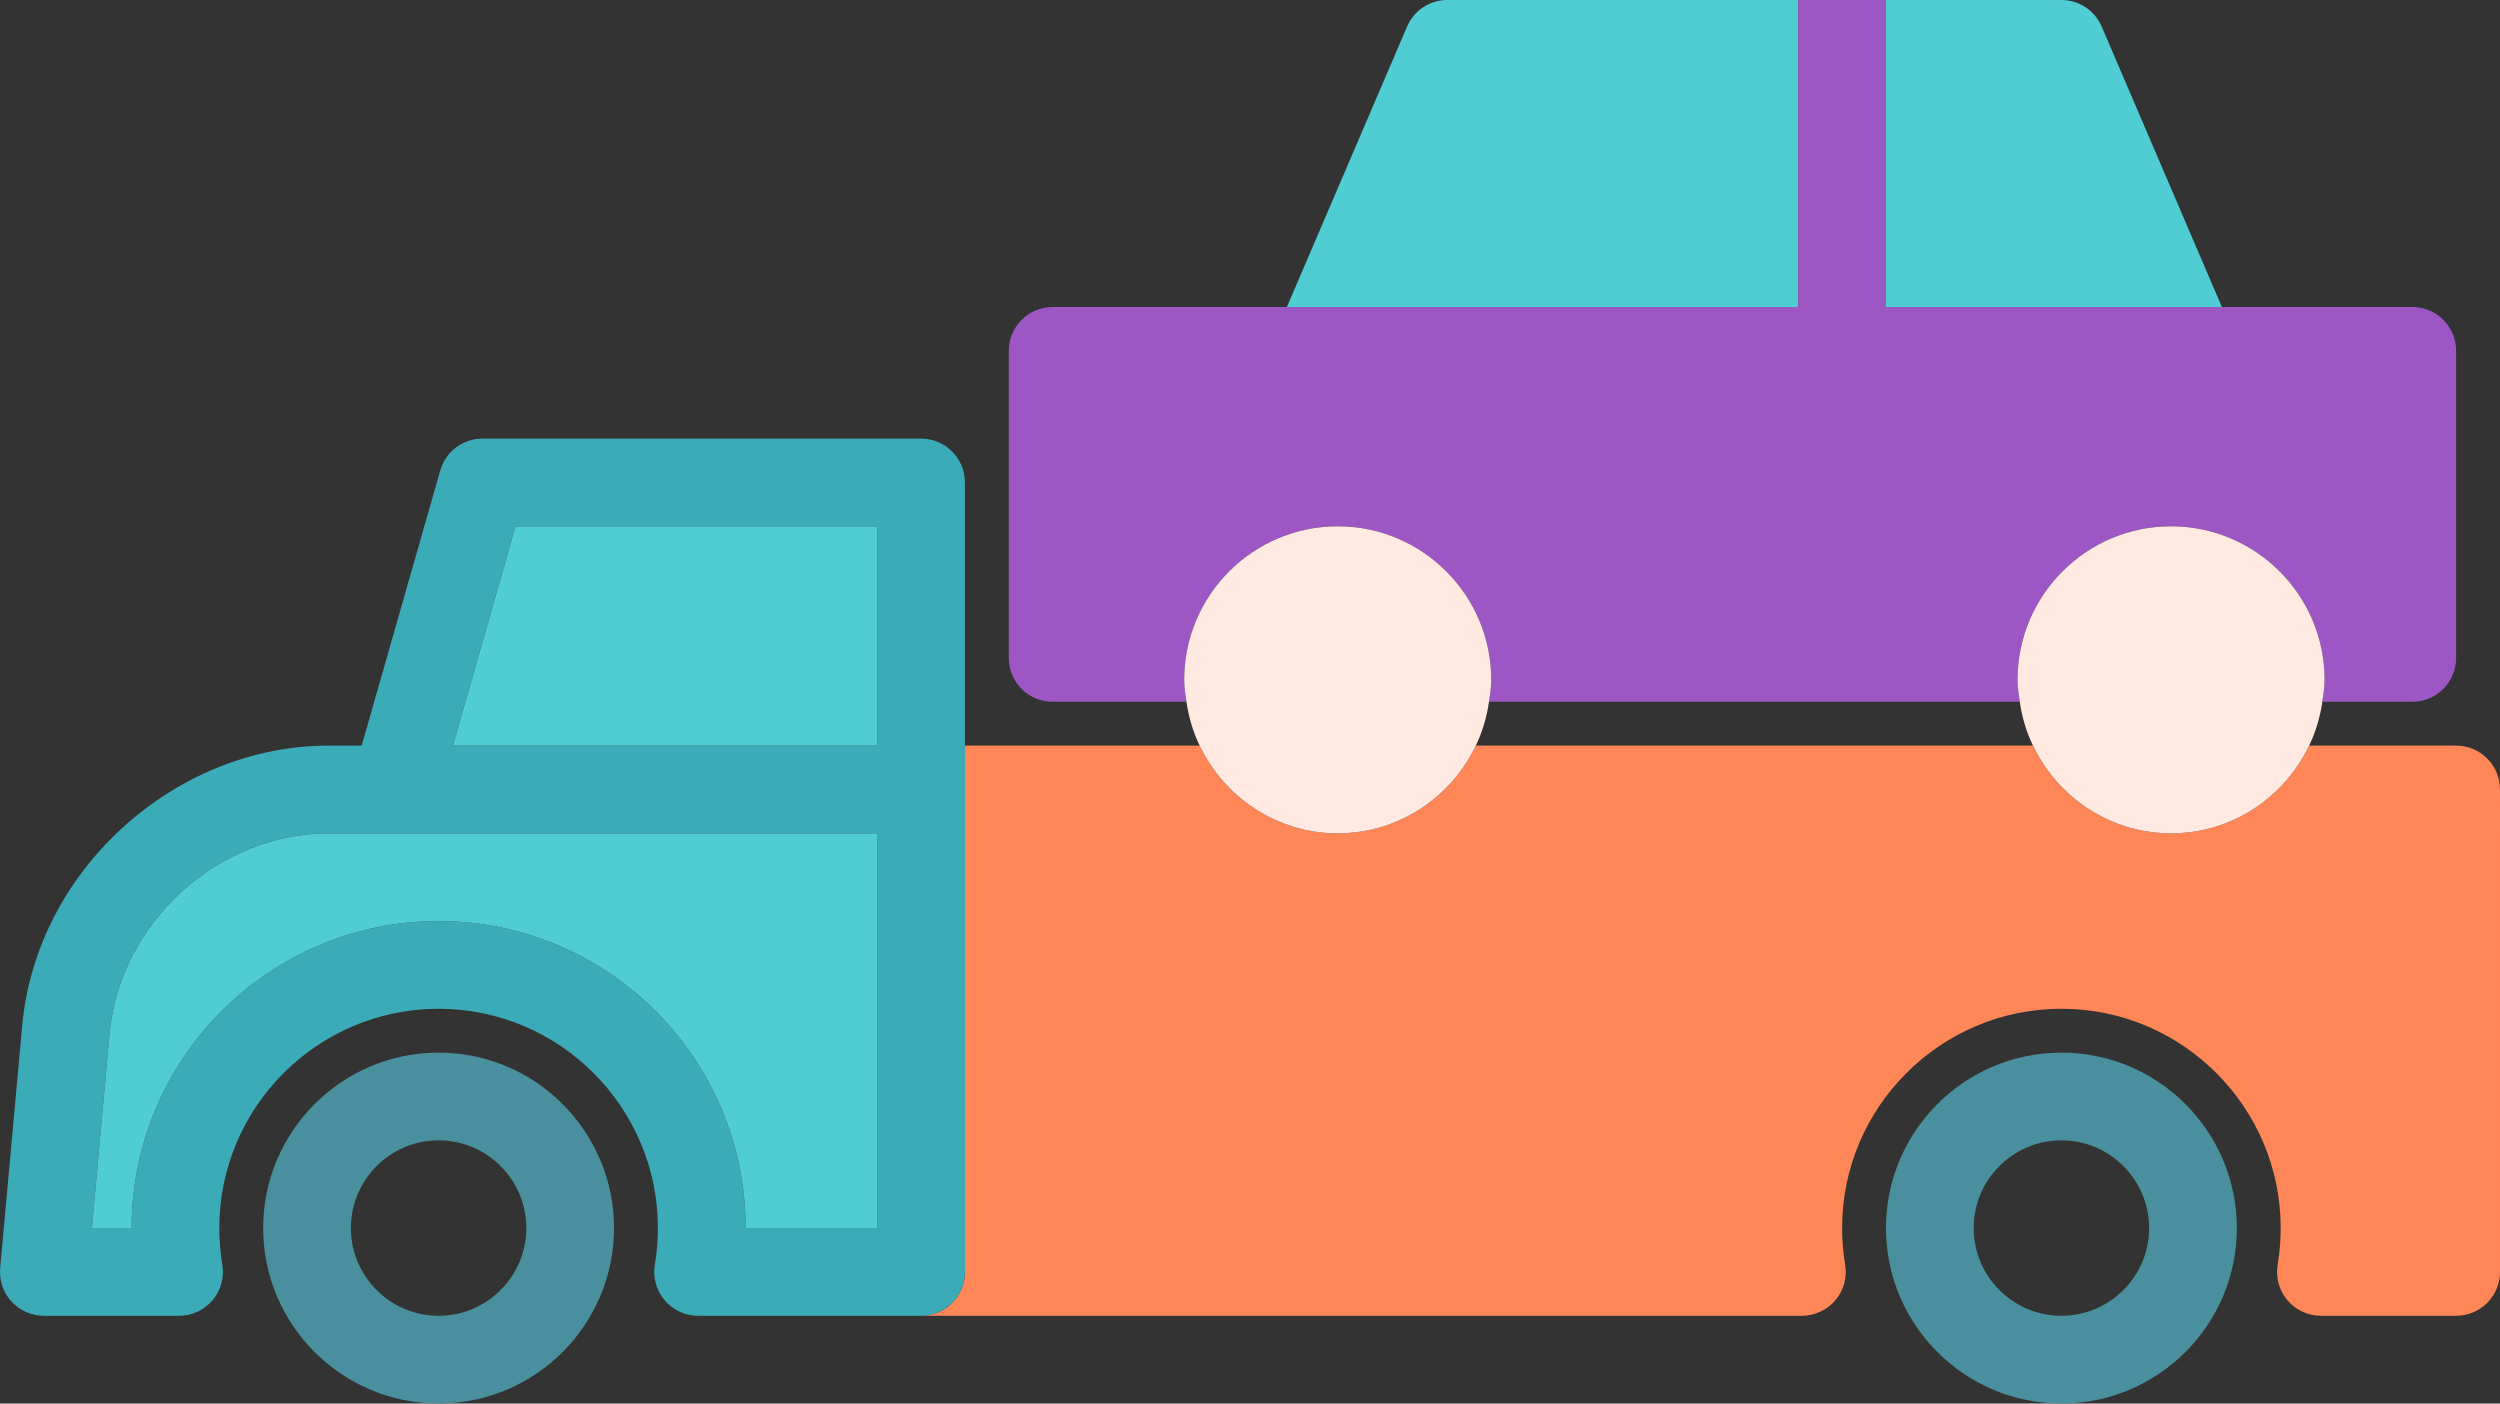 <?xml version="1.0" encoding="utf-8"?>
<!-- Generator: Adobe Illustrator 19.2.0, SVG Export Plug-In . SVG Version: 6.00 Build 0)  -->
<svg version="1.1" id="cartransport" xmlns="http://www.w3.org/2000/svg" xmlns:xlink="http://www.w3.org/1999/xlink" x="0px"
	 y="0px" viewBox="0 0 228.001 128" enable-background="new 0 0 228.001 128" xml:space="preserve">
<rect x="0" y="0" width="228.001" height="128" fill="#333333" stroke="none"/>
<g>
	<path fill="none" d="M188.001,104c-4.41,0-8,3.59-8,8s3.59,8,8,8c4.41,0,8-3.59,8-8S192.411,104,188.001,104z"/>
	<path fill="none" d="M172.001,64h-8h-28.203c-0.203,1.414-0.605,2.754-1.203,4h50.813c-0.598-1.246-1-2.586-1.203-4
		H172.001z"/>
	<path fill="none" d="M40.001,104c-4.41,0-8,3.59-8,8s3.59,8,8,8c4.41,0,8-3.59,8-8S44.411,104,40.001,104z"/>
	<path fill="#FE8657" d="M224.001,68h-13.406c-2.253,4.711-7.031,8-12.594,8c-5.562,0-10.34-3.289-12.594-8h-50.813
		c-2.253,4.711-7.031,8-12.594,8c-5.562,0-10.34-3.289-12.594-8H88.001v48c0,2.211-1.789,4-4,4h80.332
		c1.176,0,2.293-0.52,3.055-1.418c0.758-0.898,1.086-2.086,0.89-3.246c-0.184-1.09-0.277-2.215-0.277-3.336
		c0-11.027,8.973-20,20-20c11.027,0,20,8.973,20,20c0,1.121-0.094,2.246-0.277,3.336
		c-0.196,1.16,0.133,2.348,0.89,3.246c0.762,0.898,1.879,1.418,3.055,1.418h12.332c2.211,0,4-1.789,4-4V72
		C228.001,69.789,226.212,68,224.001,68z"/>
	<path fill="#50CCD3" d="M164.001,0h-32c-1.602,0-3.047,0.953-3.676,2.426L117.364,28h46.637V0z"/>
	<path fill="#50CCD3" d="M202.638,28L191.676,2.426C191.048,0.953,189.602,0,188.001,0h-16v28H202.638z"/>
	<path fill="#9D57C4" d="M122.001,48c7.719,0,14,6.281,14,14c0,0.684-0.106,1.34-0.203,2h28.203h8h12.203
		c-0.098-0.66-0.203-1.316-0.203-2c0-7.719,6.281-14,14-14c7.719,0,14,6.281,14,14c0,0.684-0.106,1.34-0.203,2h8.203
		c2.211,0,4-1.789,4-4V32c0-2.211-1.789-4-4-4h-17.363h-30.637V0h-8v28H117.364H96.001c-2.211,0-4,1.789-4,4v28
		c0,2.211,1.789,4,4,4h12.203c-0.098-0.66-0.203-1.316-0.203-2C108.001,54.281,114.282,48,122.001,48z"/>
	<path fill="#FFE9E1" d="M198.001,48c-7.719,0-14,6.281-14,14c0,0.684,0.105,1.34,0.203,2c0.203,1.414,0.605,2.754,1.203,4
		c2.254,4.711,7.031,8,12.594,8c5.562,0,10.34-3.289,12.594-8c0.598-1.246,1-2.586,1.203-4
		c0.098-0.66,0.203-1.316,0.203-2C212.001,54.281,205.72,48,198.001,48z"/>
	<path fill="#4A8F9E" d="M188.001,96c-8.825,0-16,7.176-16,16s7.176,16,16,16c8.824,0,16-7.176,16-16S196.825,96,188.001,96
		z M188.001,120c-4.41,0-8-3.59-8-8s3.59-8,8-8c4.41,0,8,3.59,8,8S192.411,120,188.001,120z"/>
	<path fill="#4A8F9E" d="M40.001,96c-8.825,0-16,7.176-16,16s7.176,16,16,16c8.824,0,16-7.176,16-16S48.825,96,40.001,96z
		 M40.001,120c-4.41,0-8-3.59-8-8s3.59-8,8-8c4.41,0,8,3.59,8,8S44.411,120,40.001,120z"/>
	<path fill="#FFE9E1" d="M122.001,76c5.562,0,10.34-3.289,12.594-8c0.598-1.246,1-2.586,1.203-4
		c0.098-0.66,0.203-1.316,0.203-2c0-7.719-6.281-14-14-14c-7.719,0-14,6.281-14,14c0,0.684,0.105,1.34,0.203,2
		c0.203,1.414,0.605,2.754,1.203,4C111.661,72.711,116.438,76,122.001,76z"/>
	<path fill="#3BABB7" d="M88.001,116V68V44c0-2.211-1.789-4-4-4h-40c-1.785,0-3.356,1.184-3.848,2.902L32.985,68h-3.004
		C15.848,68,3.306,79.442,2.028,93.508l-2.012,22.129c-0.102,1.121,0.274,2.23,1.031,3.062
		C1.806,119.527,2.876,120,4.001,120h12.332c1.176,0,2.293-0.52,3.055-1.418c0.758-0.898,1.086-2.086,0.89-3.246
		c-0.184-1.09-0.277-2.215-0.277-3.336c0-11.027,8.973-20,20-20c11.027,0,20,8.973,20,20
		c0,1.121-0.094,2.246-0.277,3.336c-0.196,1.16,0.133,2.348,0.89,3.246c0.762,0.898,1.879,1.418,3.055,1.418h20.332
		C86.212,120,88.001,118.211,88.001,116z M47.016,48h32.984v20H41.306L47.016,48z M40.001,84c-15.438,0-28,12.562-28,28
		H8.38l1.617-17.766C10.911,84.18,19.876,76,29.981,76h50.02v36h-12C68.001,96.562,55.438,84,40.001,84z"/>
	<path fill="#50CCD3" d="M80.001,76H29.981C19.876,76,10.911,84.18,9.997,94.234L8.38,112h3.621
		c0-15.438,12.562-28,28-28c15.438,0,28,12.562,28,28h12V76z"/>
	<polygon fill="#50CCD3" points="80.001,48 47.016,48 41.306,68 80.001,68 	"/>
</g>
</svg>
